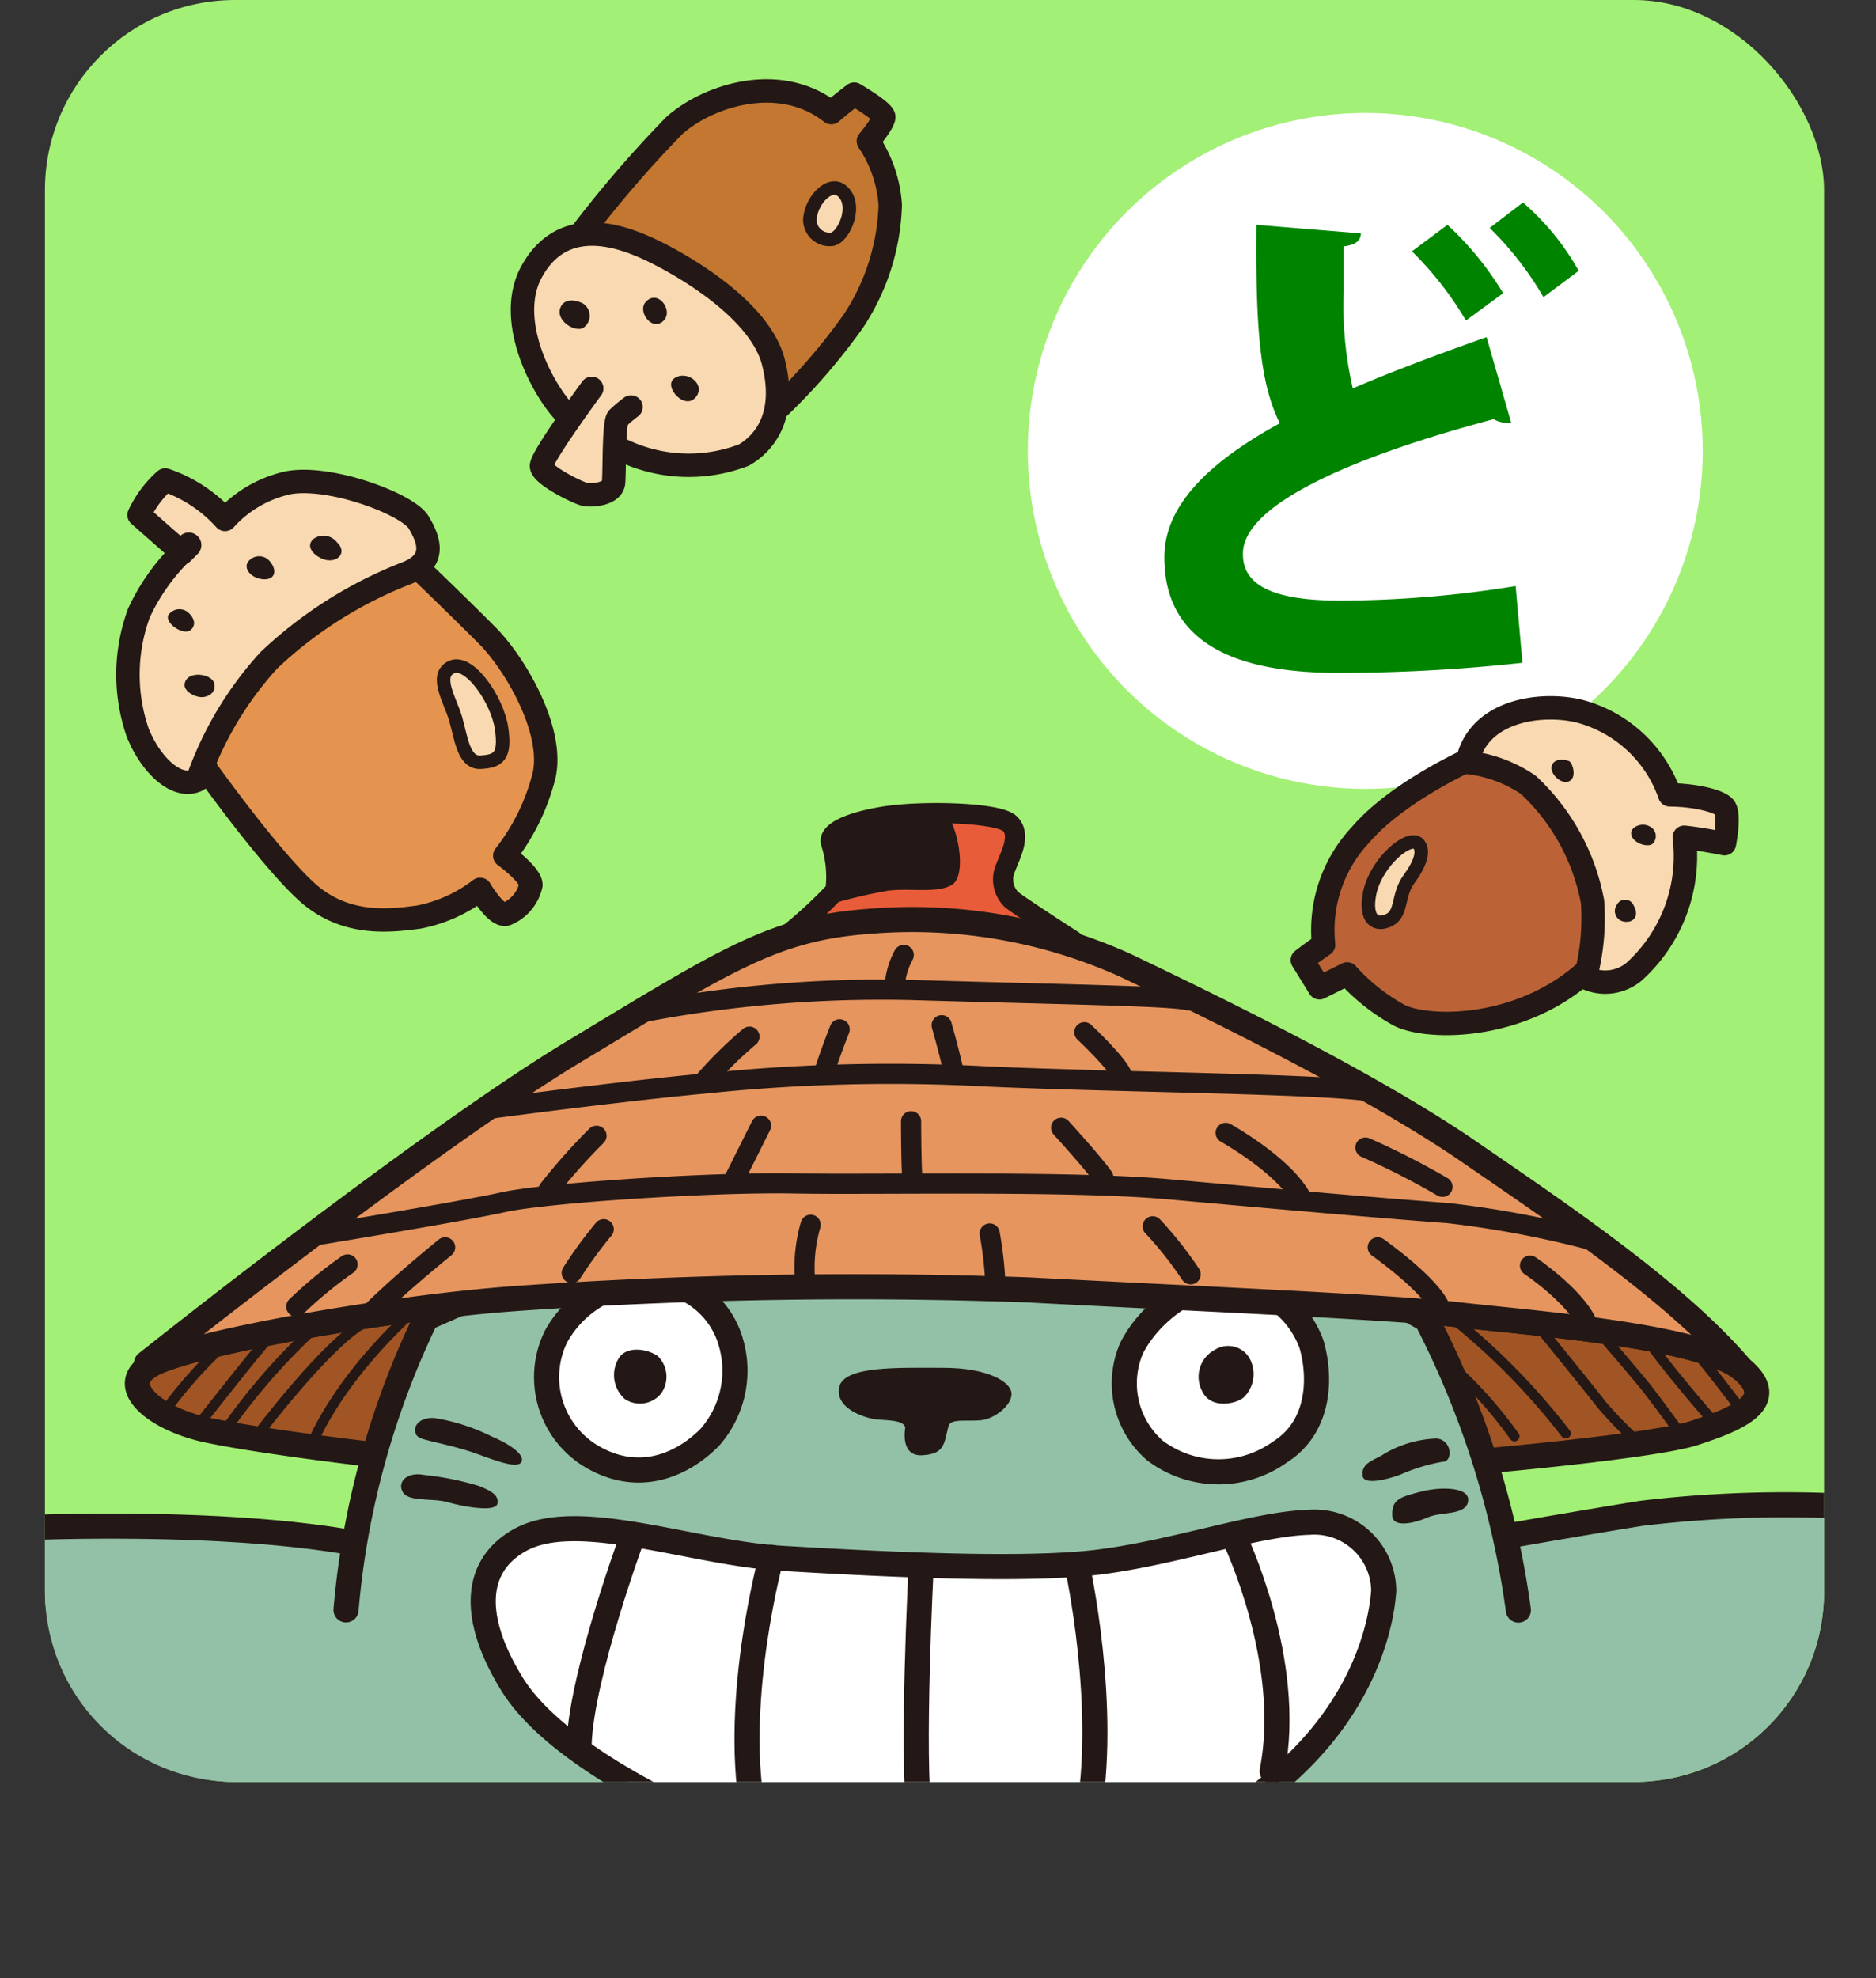 <svg xmlns="http://www.w3.org/2000/svg" xmlns:xlink="http://www.w3.org/1999/xlink" viewBox="0 0 109.79 115.78"><rect x="0" y="0" width="109.79" height="115.78" fill="#333333" stroke="none"/><defs><style>.cls-1,.cls-12,.cls-13,.cls-14{fill:none;}.cls-2{fill:#a3f076;}.cls-3{clip-path:url(#clip-path);}.cls-4,.cls-7{fill:#fff;}.cls-5{fill:#93c1a7;}.cls-10,.cls-12,.cls-13,.cls-14,.cls-15,.cls-16,.cls-17,.cls-18,.cls-5,.cls-6,.cls-7,.cls-8,.cls-9{stroke:#231815;stroke-linecap:round;stroke-linejoin:round;}.cls-10,.cls-13,.cls-5,.cls-6,.cls-7{stroke-width:1.47px;}.cls-6{fill:#a15524;}.cls-8{fill:#c37730;}.cls-15,.cls-16,.cls-18,.cls-8{stroke-width:1.37px;}.cls-9{fill:#e95c39;}.cls-12,.cls-9{stroke-width:1.18px;}.cls-10{fill:#e6955f;}.cls-11{fill:#231815;}.cls-14{stroke-width:0.59px;}.cls-15{fill:#e5944f;}.cls-16,.cls-17{fill:#f9d9b1;}.cls-17{stroke-width:0.79px;}.cls-18{fill:#bb6337;}.cls-19{fill:#008400;}</style><clipPath id="clip-path" transform="translate(2.63)"><path class="cls-1" d="M104.12,93.15A11.16,11.16,0,0,1,93,104.29H11.12A11.17,11.17,0,0,1,0,93.15v-82A11.16,11.16,0,0,1,11.12,0H93a11.16,11.16,0,0,1,11.12,11.14Z"/></clipPath></defs><g id="レイヤー_2" data-name="レイヤー 2"><g id="レイヤー_1-2" data-name="レイヤー 1"><rect class="cls-2" x="2.63" width="104.12" height="104.29" rx="11.13"/><g class="cls-3"><ellipse class="cls-4" cx="79.9" cy="26.39" rx="19.75" ry="19.78"/><path class="cls-5" d="M105.49,88.16a71,71,0,0,0-12.08.41c-4.26.69-8.12,1.38-8.12,1.38L18,90.29C9.78,88.84-1.9,89.44-1.9,89.44L-.7,104.8,39.69,115l62.64-6.14,4.09-11.78Z" transform="translate(2.63)"/><path class="cls-6" d="M18.81,85.08s-5.88-.68-9.2-1.36-5.71-2.82-3.07-4S20,76.55,27.51,76a283.09,283.09,0,0,1,30-.51c9.71.51,21.3,1,25.14,1.45s14.23,1.2,16.62,3.16-.43,3-2.73,3.76-12,1.62-12,1.62" transform="translate(2.63)"/><path class="cls-5" d="M17.62,94.22a48.81,48.81,0,0,1,4.69-17.08l13.42-5.89,35.54.64,9.59,5.34a52.6,52.6,0,0,1,5.37,17" transform="translate(2.63)"/><path class="cls-7" d="M40,78.13a5.91,5.91,0,0,1-1.1,6c-1.84,1.84-4.44,2.67-7.08,1a5.4,5.4,0,0,1-1.91-6.91,6.37,6.37,0,0,1,5.62-3.29A5,5,0,0,1,40,78.13Z" transform="translate(2.63)"/><path class="cls-7" d="M63.6,78.89a5.2,5.2,0,0,0,1.36,6,6.17,6.17,0,0,0,7.33.08c2.35-1.49,2.39-4.39,1.83-6.31A5.62,5.62,0,0,0,69.35,75C67.39,74.92,64.75,76.63,63.6,78.89Z" transform="translate(2.63)"/><path class="cls-8" d="M31.26,13.83a68.55,68.55,0,0,1,5.56-6.47c2-1.79,6.2-3.13,9.2-.77.58-.51,1.34-1.08,1.34-1.08s1.73,1,1.73,1.34-.9,1.41-.9,1.41A7.57,7.57,0,0,1,49.47,12a13,13,0,0,1-2.15,6.78,35.28,35.28,0,0,1-4.3,5" transform="translate(2.63)"/><path class="cls-9" d="M60.18,55.06s-3.1-2-3.61-2.41a1.66,1.66,0,0,1-.34-1.88c.25-.69.93-1.88.25-2.56s-5.2-.77-7.33-.43-3.32.94-3.15,1.54a6.53,6.53,0,0,1,.26,2.81A27.62,27.62,0,0,1,43.1,55" transform="translate(2.63)"/><path class="cls-10" d="M6.54,79.7C9.18,78.51,20,76.55,27.51,76a283.09,283.09,0,0,1,30-.51c9.71.51,21.3,1,25.14,1.45s14.23,1.2,16.62,3.16c-3.84-4.52-10.74-9.13-16.37-13C76.79,63,67.31,58.45,63.22,56.49a30.37,30.37,0,0,0-15.09-2.56c-5.54.42-8.35,2.3-17.13,7.59S5.94,79.79,5.94,79.79Z" transform="translate(2.63)"/><path class="cls-11" d="M50.35,83.55s-.34,1.7,1,1.62,1.26-.7,1.53-1.71C53,83,54,83.2,54.78,83.12s1.79-.85,1.79-1.54-1.37-1.53-4-1.53-5.84-.13-6.09,1.15,1.62,1.83,2.26,1.88S50.26,83.12,50.35,83.55Z" transform="translate(2.63)"/><path class="cls-11" d="M27.89,85.55c-.24.48-1.75-.17-2.86-.55s-2.34-.6-3-.81-.47-1.28.77-1.2a11.78,11.78,0,0,1,3.41,1.11C27.12,84.48,28.1,85.12,27.89,85.55Z" transform="translate(2.63)"/><path class="cls-11" d="M26.48,88c-.09.52-2,.18-2.89-.08s-2.31,0-2.65-.6.26-1.19,1.24-1a17.09,17.09,0,0,1,3.2.64C26.14,87.26,26.57,87.51,26.48,88Z" transform="translate(2.63)"/><path class="cls-12" d="M15.49,72.36s8.86-1.45,11.33-2,12.19-1.19,17-1.1,16.11-.18,21.91.34S77.62,70.66,82.14,71a59.14,59.14,0,0,1,8.18,1.53" transform="translate(2.63)"/><path class="cls-12" d="M26.31,64.85s7.5-1,12.45-1.45A104.22,104.22,0,0,1,55.12,63c7.75.35,20.71.43,22.75.94" transform="translate(2.63)"/><path class="cls-12" d="M35.09,59.22a74.38,74.38,0,0,1,15.68-1.28c8.35.25,15.09.34,16.11.6" transform="translate(2.63)"/><path class="cls-12" d="M17.71,74a24.54,24.54,0,0,0-3,2.47" transform="translate(2.63)"/><path class="cls-12" d="M23.42,73s-2.65,2.14-4.27,3.76" transform="translate(2.63)"/><path class="cls-12" d="M32.7,71.94a25.11,25.11,0,0,0-1.87,2.56" transform="translate(2.63)"/><path class="cls-12" d="M44.81,71.68a9,9,0,0,0-.34,3.07" transform="translate(2.63)"/><path class="cls-12" d="M55.29,72.19a22.31,22.31,0,0,1,.34,3.08" transform="translate(2.63)"/><path class="cls-12" d="M32.28,66.47a35.35,35.35,0,0,0-2.81,3.16" transform="translate(2.63)"/><path class="cls-12" d="M41.91,65.88l-1.62,3.24" transform="translate(2.63)"/><path class="cls-12" d="M50.69,65.62s0,2.65.08,3.41" transform="translate(2.63)"/><path class="cls-12" d="M59.47,66s1.87,2.05,2.47,2.9" transform="translate(2.63)"/><path class="cls-12" d="M69.1,66.3s3.23,1.8,4.34,3.67" transform="translate(2.63)"/><path class="cls-12" d="M77.28,67.16a45.33,45.33,0,0,1,4.51,2.3" transform="translate(2.63)"/><path class="cls-12" d="M64.83,71.77a21.73,21.73,0,0,1,2.22,2.81" transform="translate(2.63)"/><path class="cls-12" d="M78,73s3.15,2.22,3.66,3.59" transform="translate(2.63)"/><path class="cls-12" d="M86.91,74.07s2.55,1.71,3.32,3.33" transform="translate(2.63)"/><path class="cls-12" d="M41.23,60.67a25.17,25.17,0,0,0-2.75,2.73" transform="translate(2.63)"/><path class="cls-12" d="M50.26,55.89a4.37,4.37,0,0,0-.51,1.62" transform="translate(2.63)"/><path class="cls-12" d="M46.51,60.24s-.68,1.71-.94,2.65" transform="translate(2.63)"/><path class="cls-12" d="M52.48,60s.42,1.45.68,2.64" transform="translate(2.63)"/><path class="cls-12" d="M60.83,60.41s2,1.88,2.21,2.56" transform="translate(2.63)"/><path class="cls-7" d="M37.05,105.82s-7.24-3.24-9.71-7.25-2.13-6.91.34-8.37c3.32-2,10.14.69,15.42,1s13.81.77,18.33.25S70.8,89.18,74,89.09a4.06,4.06,0,0,1,4.35,4c-.09,1.36-.77,6.57-6.31,11.18s-8.95,5.55-8.95,5.55" transform="translate(2.63)"/><path class="cls-13" d="M34.41,89.86s-3,8.11-3.15,12.21" transform="translate(2.63)"/><path class="cls-13" d="M42.51,91.14s-2.22,8.11-1.11,14.68" transform="translate(2.63)"/><path class="cls-13" d="M51.28,91.65s-.59,11.44-.08,14.69" transform="translate(2.63)"/><path class="cls-13" d="M60.4,91.57s1.88,8.45.6,15" transform="translate(2.63)"/><path class="cls-13" d="M69.61,90s3.49,7.26,2.21,13.66" transform="translate(2.63)"/><path class="cls-11" d="M77.11,86.32c0,.76,2,.09,2.38-.09a10.58,10.58,0,0,1,2.3-.68c.64,0,.56-1.28-.34-1.36a6.42,6.42,0,0,0-3.06.89C77.79,85.47,77.06,85.59,77.11,86.32Z" transform="translate(2.63)"/><path class="cls-11" d="M78.85,88.67c0,.79,1.32.47,2.09.13s2.22-.09,2.35-.94-1.62-.86-2.77-.56S78.81,87.73,78.85,88.67Z" transform="translate(2.63)"/><path class="cls-11" d="M52.82,47.69c.68,1,1.11,3.59.25,4.1s-2.38.17-3.75.34a30.44,30.44,0,0,0-3.83.94s.79-.77.85-1.25-.62-1.62-.34-2.5,1.43-1.24,2.19-1.4S52.82,47.69,52.82,47.69Z" transform="translate(2.63)"/><path class="cls-14" d="M86,84.06A25,25,0,0,0,82.39,80" transform="translate(2.63)"/><path class="cls-14" d="M89,83.89a39.67,39.67,0,0,0-6.73-6.83" transform="translate(2.63)"/><path class="cls-14" d="M87.16,77.31s3.41,4.19,3.92,4.87a22.88,22.88,0,0,0,1.79,1.88" transform="translate(2.63)"/><path class="cls-14" d="M91,78s2.21,2.56,2.81,3.33,1.71,2.3,1.71,2.3" transform="translate(2.63)"/><path class="cls-14" d="M97.48,83s-2.9-3.33-3.75-4.69" transform="translate(2.63)"/><path class="cls-14" d="M99.09,82.27s-2-2.65-2.72-3.42" transform="translate(2.63)"/><path class="cls-14" d="M15.57,84.66s1.2-3.42,5.63-7.6" transform="translate(2.63)"/><path class="cls-14" d="M12.42,84s4.18-5.55,6.39-6.66" transform="translate(2.63)"/><path class="cls-14" d="M10.55,83.72a37.11,37.11,0,0,1,5.11-5.89" transform="translate(2.63)"/><path class="cls-14" d="M8.93,83.46s3.41-4.35,4.26-5.29" transform="translate(2.63)"/><path class="cls-14" d="M7,82.61a26.35,26.35,0,0,1,3.58-4" transform="translate(2.63)"/><path class="cls-15" d="M22.05,33.44s2.22,2.13,3.84,3.76,3.92,5.54,3.32,8.19a12.55,12.55,0,0,1-2.3,4.69s1.53,1.11,1.53,1.71A2.41,2.41,0,0,1,27,53.5c-.59.17-1.53-1.45-1.53-1.45a8.54,8.54,0,0,1-3.58,1.62c-1.87.26-4.09.43-6.13-1.11s-6.31-7.51-6.31-7.51L8.18,40l3.39-6,7.16-2.43Z" transform="translate(2.63)"/><path class="cls-16" d="M8.93,45.65a20.33,20.33,0,0,1,4.17-7,24.73,24.73,0,0,1,8-5.08c1.79-.68,1.45-1.87.77-3s-5.64-2.93-7.95-2.24a7,7,0,0,0-3.38,2.07,8.31,8.31,0,0,0-3.5-2.31,6.23,6.23,0,0,0-1.53,2.05L8,32.33A12.05,12.05,0,0,0,5.5,35.88a10.42,10.42,0,0,0-.07,7C6.2,44.79,7.73,46.24,8.93,45.65Z" transform="translate(2.63)"/><path class="cls-17" d="M23.78,39.05c-1,.49-.07,1.92.25,3s.45,2.62,1.47,2.56,1.47-.32,1.22-2S24.8,38.54,23.78,39.05Z" transform="translate(2.63)"/><path class="cls-11" d="M7.22,36c-.21.47.9,1.24,1.32.86s.05-.9-.29-1.11A.79.79,0,0,0,7.22,36Z" transform="translate(2.63)"/><path class="cls-11" d="M8.18,40c-.09.44.54.77.93.8s.93-.23.8-.8S8.34,39.21,8.18,40Z" transform="translate(2.63)"/><path class="cls-11" d="M11.92,32.84c-.35.4.13,1,.83,1.06s.86-.48.45-1A.81.81,0,0,0,11.92,32.84Z" transform="translate(2.63)"/><path class="cls-11" d="M15.69,31.56c-.46.46.09,1,.67,1.19.77.22,1.35-.42.74-1A1,1,0,0,0,15.69,31.56Z" transform="translate(2.63)"/><line class="cls-13" x1="11.05" y1="31.9" x2="10.62" y2="32.33"/><path class="cls-16" d="M30.87,24.58c-1.4-1.08-4-5.55-2.44-8.58,1.68-3.2,4.74-2.36,6.53-1.6s6.84,3.53,7.67,6.79S42,26,40.91,26.63a9,9,0,0,1-7.67-.57" transform="translate(2.63)"/><path class="cls-17" d="M46.6,11.14c-.65-.49-1.6.45-1.79,1.41A1.15,1.15,0,0,0,46.09,14C46.79,13.84,47.62,11.91,46.6,11.14Z" transform="translate(2.63)"/><path class="cls-11" d="M30.17,18c-.29.69.7,1.41,1.28,1.22a.85.85,0,0,0,0-1.48C30.87,17.48,30.36,17.54,30.17,18Z" transform="translate(2.63)"/><path class="cls-11" d="M35.16,17.67c-.47.5.24,1.59.89,1.22C36.94,18.37,35.92,16.84,35.16,17.67Z" transform="translate(2.63)"/><path class="cls-11" d="M36.82,22.15c-.66.48.71,2,1.34,1C38.61,22.41,37.52,21.64,36.82,22.15Z" transform="translate(2.63)"/><path class="cls-18" d="M83.54,44.37S79.19,46.29,77,48.85a8.16,8.16,0,0,0-2.17,6.44c-.64.43-1.24.9-1.24.9l1,1.62L76.21,57a11.5,11.5,0,0,0,3.07,2.43c1.75.86,7.33.86,11.16-2.82l2.31-5L88,43.21Z" transform="translate(2.63)"/><path class="cls-16" d="M83.24,44.62a7.82,7.82,0,0,1,3.58,1.32,12.47,12.47,0,0,1,3.75,6.83,13.49,13.49,0,0,1-.42,4.44A2.64,2.64,0,0,0,93,56.87,9.1,9.1,0,0,0,95.94,49c1.15.13,2.35.38,2.35.38s.34-1.71,0-2.13-1.92-.73-3.2-.73a7.66,7.66,0,0,0-5.33-4.91C87.5,41.08,83.84,41.59,83.24,44.62Z" transform="translate(2.63)"/><path class="cls-17" d="M80.39,49.4c.33.39.13,1.11-.56,2.05s-.38,2-1.15,2.39-1.47,0-1.15-1.58C77.92,50.43,79.88,48.8,80.39,49.4Z" transform="translate(2.63)"/><path class="cls-11" d="M88.19,44.79c-.17.43.51,1.15,1,.94s.21-1.11,0-1.19S88.37,44.34,88.19,44.79Z" transform="translate(2.63)"/><path class="cls-11" d="M92.83,48.76c0,.56,1,.9,1.28.6a.63.63,0,0,0-.21-1C93.47,48.12,92.83,48.38,92.83,48.76Z" transform="translate(2.63)"/><path class="cls-11" d="M92,52.94a.63.63,0,0,0,.43,1c.55.08.89-.34.55-.94A.54.54,0,0,0,92,52.94Z" transform="translate(2.63)"/><path class="cls-11" d="M68.46,79a1.79,1.79,0,0,0-.73,2.43c.51,1.07,2,.73,2.43.35a1.91,1.91,0,0,0,.3-2.35A1.45,1.45,0,0,0,68.46,79Z" transform="translate(2.63)"/><path class="cls-11" d="M35.86,79.36c-.67-.46-1.88-.59-2.3.17a1.87,1.87,0,0,0,.38,2.35,1.59,1.59,0,0,0,2.13-.34A1.69,1.69,0,0,0,35.86,79.36Z" transform="translate(2.63)"/><path class="cls-16" d="M32,22.73s-2.94,4-2.94,4.54,2.18,1.6,2.56,1.67,1.6,0,1.66-.71,0-3.52.26-3.77a8.07,8.07,0,0,1,.76-.64" transform="translate(2.63)"/></g><path class="cls-19" d="M85.81,24.74a.92.92,0,0,1-.3,0,1.44,1.44,0,0,1-.72-.21C76,26.87,70.05,29.67,70.11,32.44c0,1.89,1.92,2.71,5.68,2.71a64.79,64.79,0,0,0,10.28-.85l.4,4.49a99.22,99.22,0,0,1-10.77.59c-4.66,0-10.19-1-10.19-6.77,0-3,2.56-5.54,6.76-7.84-1.14-2.28-1.43-5.45-1.37-11.61l6.11.5c0,.44-.32.67-1,.76,0,.93,0,1.8,0,2.65a21.28,21.28,0,0,0,.53,5.66c2.33-1,5-2,7.83-3ZM82.08,13.16a18.23,18.23,0,0,1,3.26,4l-2.18,1.6A19.5,19.5,0,0,0,80,14.71Zm4.42-1.31a14.91,14.91,0,0,1,3.26,4L87.7,17.39a19,19,0,0,0-3.15-4.05Z" transform="translate(2.63)"/></g></g></svg>